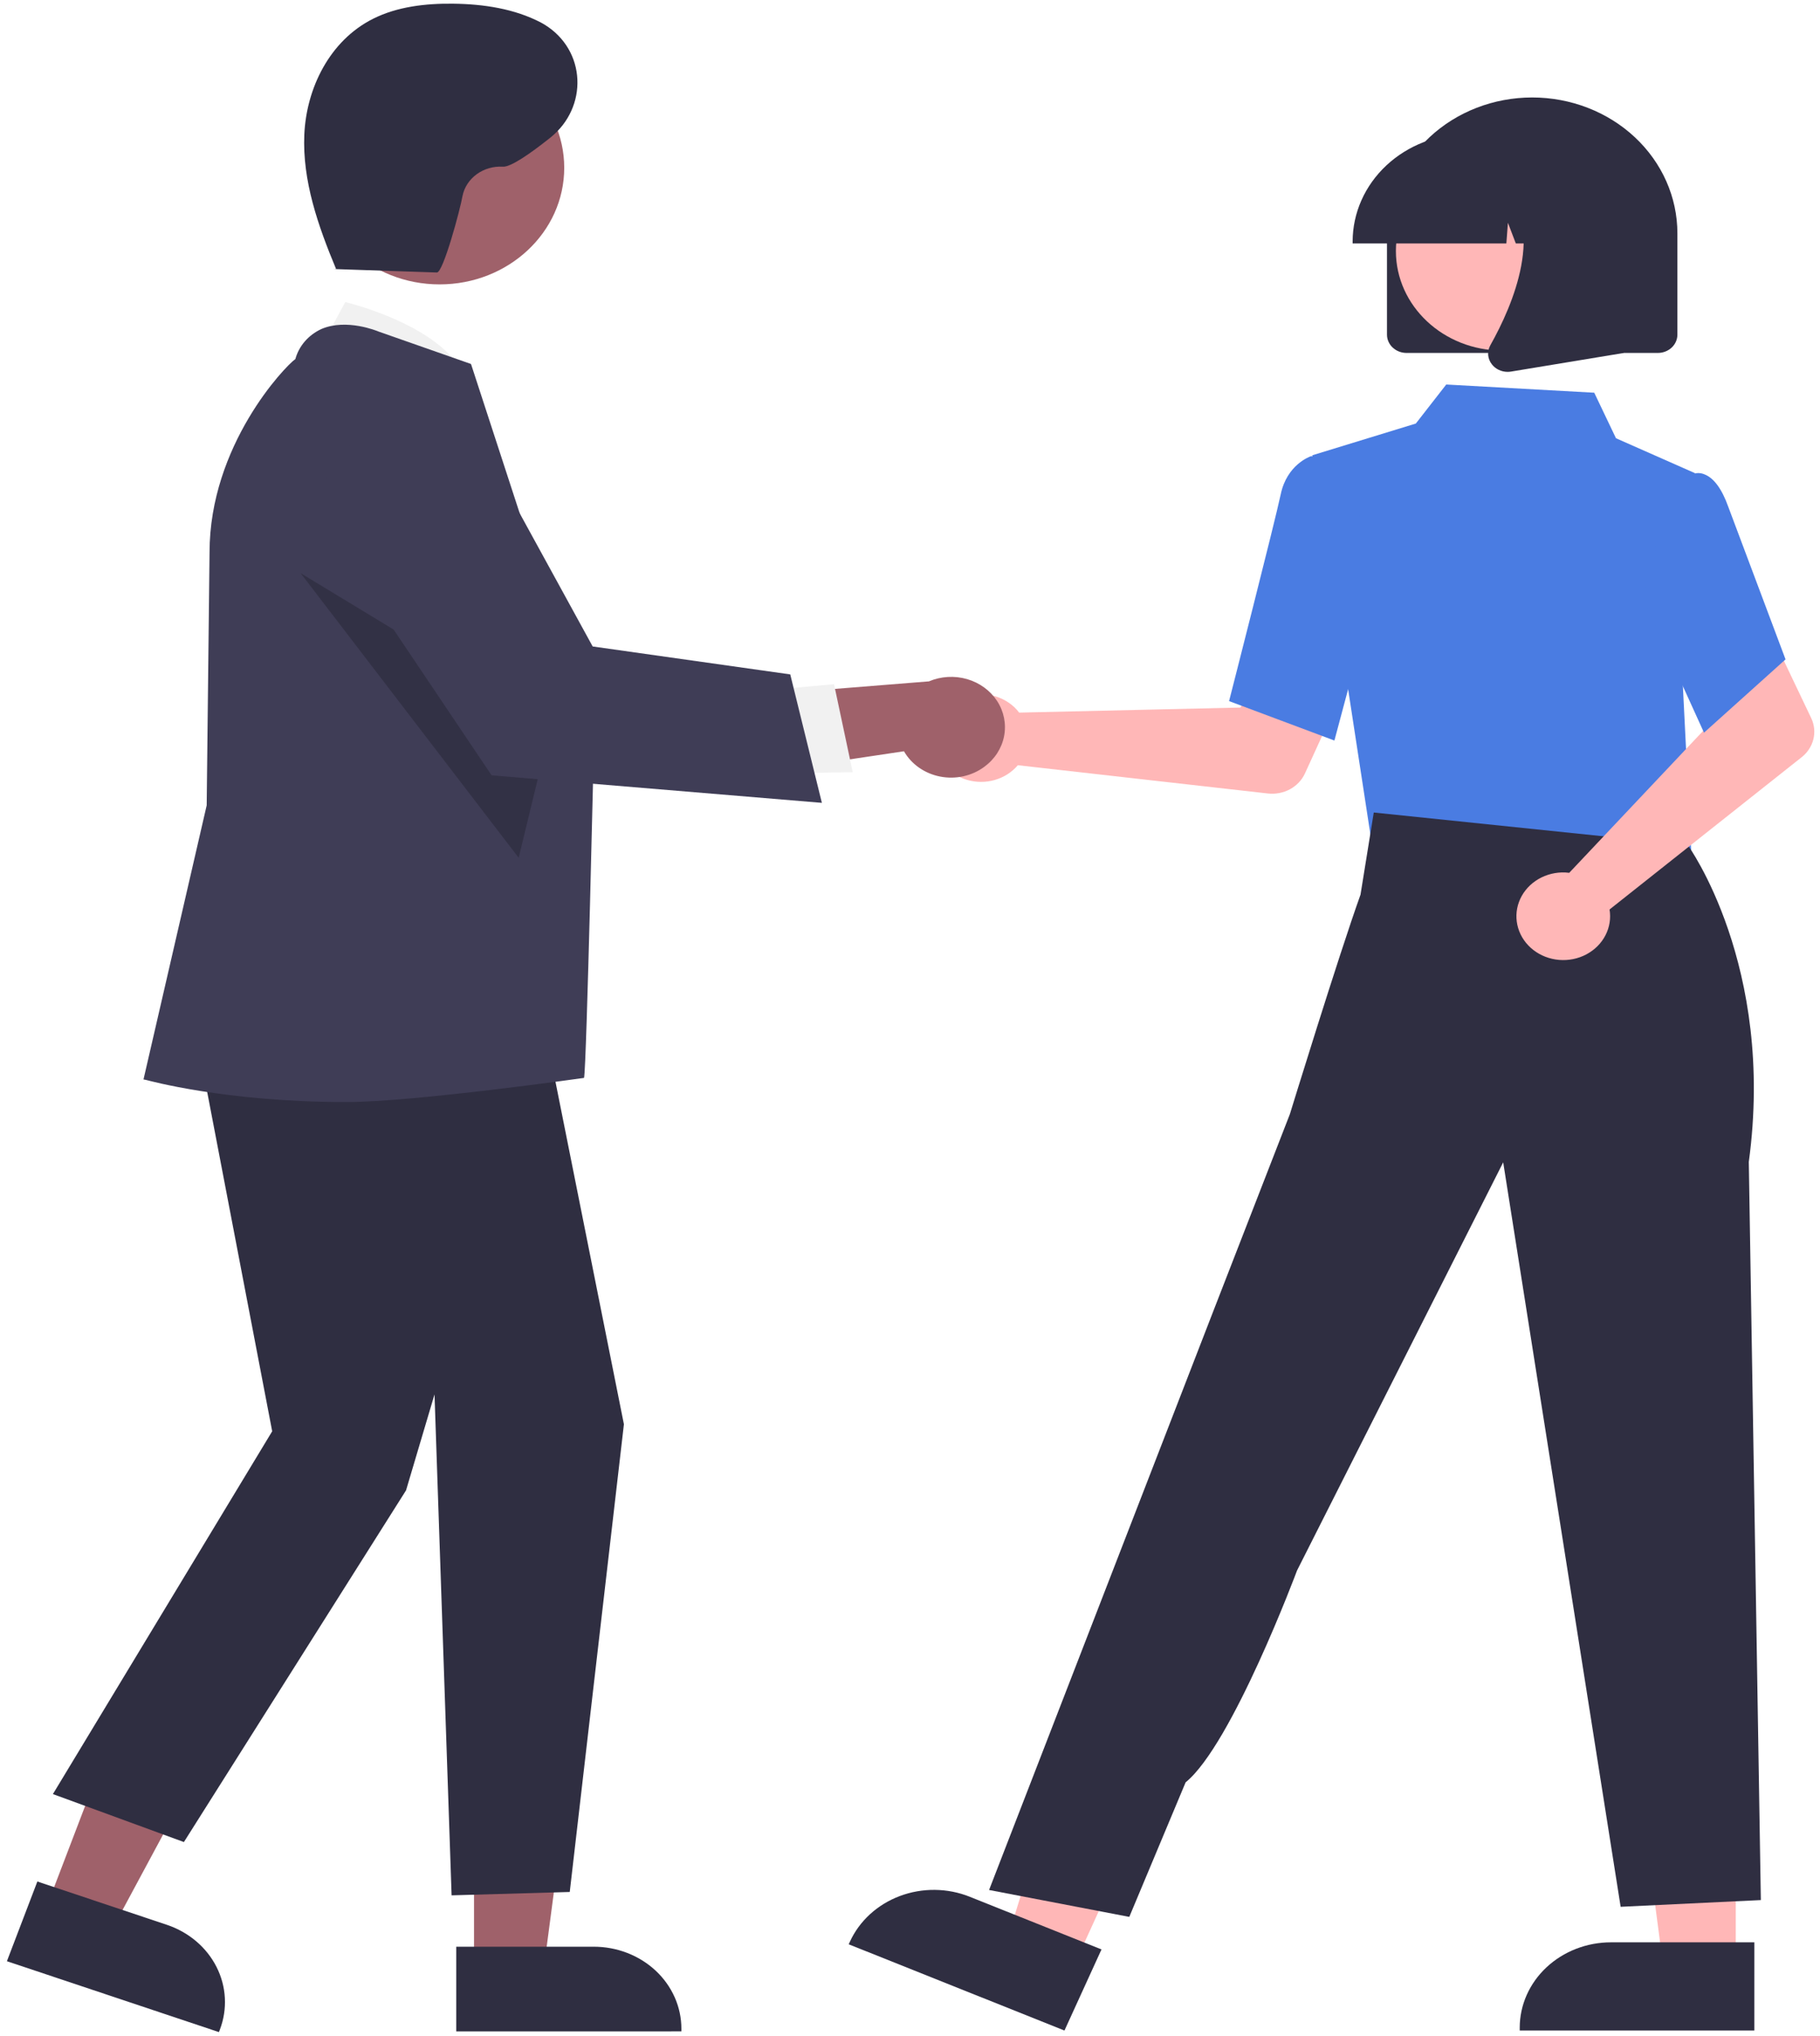 <svg viewBox="0 0 245 274" fill="none" xmlns="http://www.w3.org/2000/svg">
<path d="M136.558 95.188C136.79 95.411 137.003 95.651 137.194 95.905L166.982 95.223L170.457 89.284L180.726 93.018L175.666 104.091C175.257 104.986 174.549 105.732 173.649 106.219C172.748 106.705 171.702 106.905 170.67 106.788L137.015 102.985C136.221 103.925 135.14 104.617 133.916 104.968C132.692 105.32 131.382 105.314 130.161 104.952C128.94 104.59 127.866 103.889 127.081 102.943C126.297 101.996 125.839 100.848 125.769 99.652C125.699 98.456 126.02 97.268 126.689 96.246C127.358 95.225 128.344 94.418 129.515 93.934C130.686 93.449 131.987 93.31 133.246 93.534C134.504 93.758 135.659 94.335 136.558 95.188V95.188Z" fill="#FFB7B7"/>
<path d="M233.662 264.392H223.868L219.208 229.056L233.663 229.057L233.662 264.392Z" fill="#FFB7B7"/>
<path d="M236.159 273.272L204.578 273.271V272.898C204.578 269.848 205.874 266.924 208.179 264.768C210.484 262.612 213.61 261.401 216.87 261.4H216.871L236.16 261.401L236.159 273.272Z" fill="#2F2E41"/>
<path d="M144.725 264.188L135.718 260.589L146.274 226.382L159.567 231.694L144.725 264.188Z" fill="#FFB7B7"/>
<path d="M143.293 273.272L114.25 261.667L114.407 261.324C115.688 258.52 118.107 256.306 121.133 255.171C124.158 254.035 127.542 254.07 130.54 255.267L130.541 255.268L148.279 262.355L143.293 273.272Z" fill="#2F2E41"/>
<path d="M186.054 102.843L185.346 113.578L206.049 115.65L227.711 117.818L221.335 101.518L186.054 102.843Z" fill="#FFB7B7"/>
<path d="M184.694 113.716L176.651 61.274L190.592 57.001L194.686 51.748L214.61 52.851L217.536 58.98L228.16 63.675L226.527 92.037L227.718 115.762L184.694 113.716Z" fill="#4A7CE2"/>
<path d="M179.632 99.662L165.453 94.356L165.513 94.12C165.574 93.882 171.609 70.294 172.41 66.504C173.245 62.554 176.295 61.463 176.424 61.418L176.519 61.386L182.13 62.983L184.595 81.095L179.632 99.662Z" fill="#4A7CE2"/>
<path d="M152.02 257.978L133.145 254.357L163.313 176.497L173.638 149.94C173.638 149.94 180.186 128.647 183.145 120.406L184.93 109.35L227.197 113.726C227.197 113.726 239.002 129.942 235.416 156.372L237.038 255.715L218.163 256.62L202.353 156.428L174.605 211.353C174.605 211.353 165.86 234.791 159.602 239.871L152.02 257.978Z" fill="#2F2E41"/>
<path d="M210.247 117.413C210.579 117.406 210.912 117.423 211.241 117.465L230.96 96.571L228.666 90.149L238.575 85.644L243.817 96.644C244.24 97.532 244.344 98.525 244.113 99.474C243.882 100.422 243.328 101.275 242.534 101.904L216.671 122.401C216.868 123.585 216.675 124.797 216.118 125.875C215.561 126.954 214.666 127.848 213.553 128.44C212.439 129.031 211.159 129.291 209.883 129.186C208.607 129.08 207.396 128.614 206.411 127.849C205.425 127.083 204.712 126.056 204.367 124.902C204.021 123.749 204.059 122.524 204.475 121.391C204.892 120.259 205.667 119.271 206.698 118.561C207.729 117.85 208.967 117.45 210.247 117.413V117.413Z" fill="#FFB7B7"/>
<path d="M229.386 98.604L221.161 80.507L224.369 67.902L227.825 63.817C228.079 63.716 228.351 63.665 228.627 63.667C228.902 63.669 229.174 63.725 229.425 63.831C230.7 64.311 231.786 65.782 232.652 68.203L240.361 88.74L229.386 98.604Z" fill="#4A7CE2"/>
<path d="M186.71 45.043V31.399C186.71 26.551 188.77 21.901 192.435 18.472C196.101 15.043 201.073 13.117 206.257 13.117C211.441 13.117 216.412 15.043 220.078 18.472C223.744 21.901 225.803 26.551 225.803 31.399V45.043C225.802 45.694 225.525 46.318 225.033 46.779C224.541 47.239 223.874 47.498 223.177 47.499H189.336C188.64 47.498 187.973 47.239 187.48 46.779C186.988 46.318 186.711 45.694 186.71 45.043V45.043Z" fill="#2F2E41"/>
<path d="M202.24 47.181C210.154 47.181 216.57 41.18 216.57 33.777C216.57 26.375 210.154 20.373 202.24 20.373C194.325 20.373 187.909 26.375 187.909 33.777C187.909 41.18 194.325 47.181 202.24 47.181Z" fill="#FFB7B7"/>
<path d="M182.086 32.491C182.091 28.657 183.721 24.981 186.62 22.269C189.518 19.558 193.449 18.033 197.548 18.029H200.465C204.565 18.033 208.495 19.558 211.394 22.269C214.292 24.981 215.923 28.657 215.927 32.491V32.764H209.762L207.659 27.256L207.239 32.764H204.052L202.991 29.985L202.779 32.764H182.086L182.086 32.491Z" fill="#2F2E41"/>
<path d="M200.83 49.033C200.54 48.666 200.367 48.231 200.331 47.776C200.295 47.322 200.396 46.867 200.624 46.464C203.716 40.964 208.044 30.801 202.299 24.534L201.886 24.084H218.566V47.506L203.413 50.007C203.26 50.032 203.104 50.045 202.949 50.045C202.535 50.045 202.127 49.954 201.759 49.778C201.39 49.602 201.072 49.346 200.83 49.033V49.033Z" fill="#2F2E41"/>
<path d="M6.254 256.673L15.106 259.632L31.52 229.107L18.456 224.74L6.254 256.673Z" fill="#9F616A"/>
<path d="M0.93 263.944L5.029 253.216L22.461 259.043C25.405 260.03 27.81 262.07 29.148 264.714C30.487 267.358 30.649 270.391 29.6 273.147L29.471 273.484L0.93 263.944Z" fill="#2F2E41"/>
<path d="M63.813 264.862L73.213 264.862L77.686 230.95L63.812 230.951L63.813 264.862Z" fill="#9F616A"/>
<path d="M61.416 261.992L79.927 261.991H79.928C81.477 261.991 83.011 262.277 84.442 262.831C85.874 263.386 87.174 264.198 88.27 265.223C89.365 266.248 90.234 267.464 90.827 268.803C91.42 270.141 91.725 271.576 91.725 273.025V273.384L61.416 273.385L61.416 261.992Z" fill="#2F2E41"/>
<path d="M42.391 48.209L46.479 40.653C46.479 40.653 61.708 44.222 63.093 52.478L42.391 48.209Z" fill="#F1F1F1"/>
<path d="M25.523 134.598L36.641 192.624L7.122 241.451L24.756 247.906L54.659 200.575L58.492 187.666L60.792 255.077L76.697 254.625L83.988 191.68L72.293 133.164L25.523 134.598Z" fill="#2F2E41"/>
<path d="M46.627 148.316C30.295 148.316 19.925 145.394 19.693 145.348L19.317 145.273L27.824 108.383L28.207 74.355C28.207 59.935 38.353 49.304 39.761 48.323C39.998 47.448 40.437 46.632 41.046 45.931C41.656 45.231 42.421 44.663 43.289 44.269C46.673 42.832 50.809 44.556 50.983 44.63L63.397 48.983L63.456 49.144C63.605 49.557 79.956 99.763 79.956 99.763C79.956 99.763 78.966 143.629 78.621 145.066C78.621 145.066 55.701 148.316 46.627 148.316Z" fill="#3F3D56"/>
<path d="M59.176 38.274C68.442 38.274 75.954 31.248 75.954 22.581C75.954 13.914 68.442 6.888 59.176 6.888C49.91 6.888 42.398 13.914 42.398 22.581C42.398 31.248 49.91 38.274 59.176 38.274Z" fill="#9F616A"/>
<path opacity="0.2" d="M40.469 77.138L69.822 115.444L74.157 97.555L40.469 77.138Z" fill="black"/>
<path d="M132.497 103.202C131.672 103.813 130.713 104.247 129.689 104.474C128.664 104.7 127.599 104.714 126.569 104.514C125.538 104.315 124.567 103.906 123.723 103.317C122.88 102.728 122.184 101.973 121.687 101.106L96.421 104.888L101.895 93.554L125.048 91.7C126.661 91.014 128.488 90.906 130.181 91.395C131.874 91.885 133.316 92.939 134.235 94.356C135.153 95.774 135.483 97.458 135.163 99.088C134.843 100.718 133.894 102.182 132.497 103.202H132.497Z" fill="#9F616A"/>
<path d="M103.196 92.909L112.274 92.076L114.79 103.921L103.366 104.11L103.196 92.909Z" fill="#F1F1F1"/>
<path d="M110.638 108.048L66.177 104.345L43.727 70.951L43.658 70.656C43.021 67.928 43.467 65.077 44.913 62.634C46.359 60.191 48.707 58.324 51.517 57.381C54.327 56.439 57.408 56.485 60.184 57.511C62.96 58.537 65.243 60.474 66.604 62.958L79.783 87.002L106.38 90.762L110.638 108.048Z" fill="#3F3D56"/>
<path d="M44.885 36.206L58.811 36.674C59.66 36.703 61.964 28.134 62.265 26.357C62.503 25.199 63.184 24.163 64.18 23.441C65.175 22.718 66.418 22.36 67.676 22.432C68.718 22.524 71.347 20.702 74.059 18.545C79.209 14.45 78.941 6.759 73.284 3.299C73.129 3.205 72.978 3.118 72.829 3.04C69.26 1.172 65.085 0.544 60.996 0.497C57.289 0.453 53.477 0.89 50.211 2.531C44.355 5.473 41.239 11.903 40.966 18.114C40.692 24.326 42.821 30.4 45.237 36.191" fill="#2F2E41"/>
</svg>
